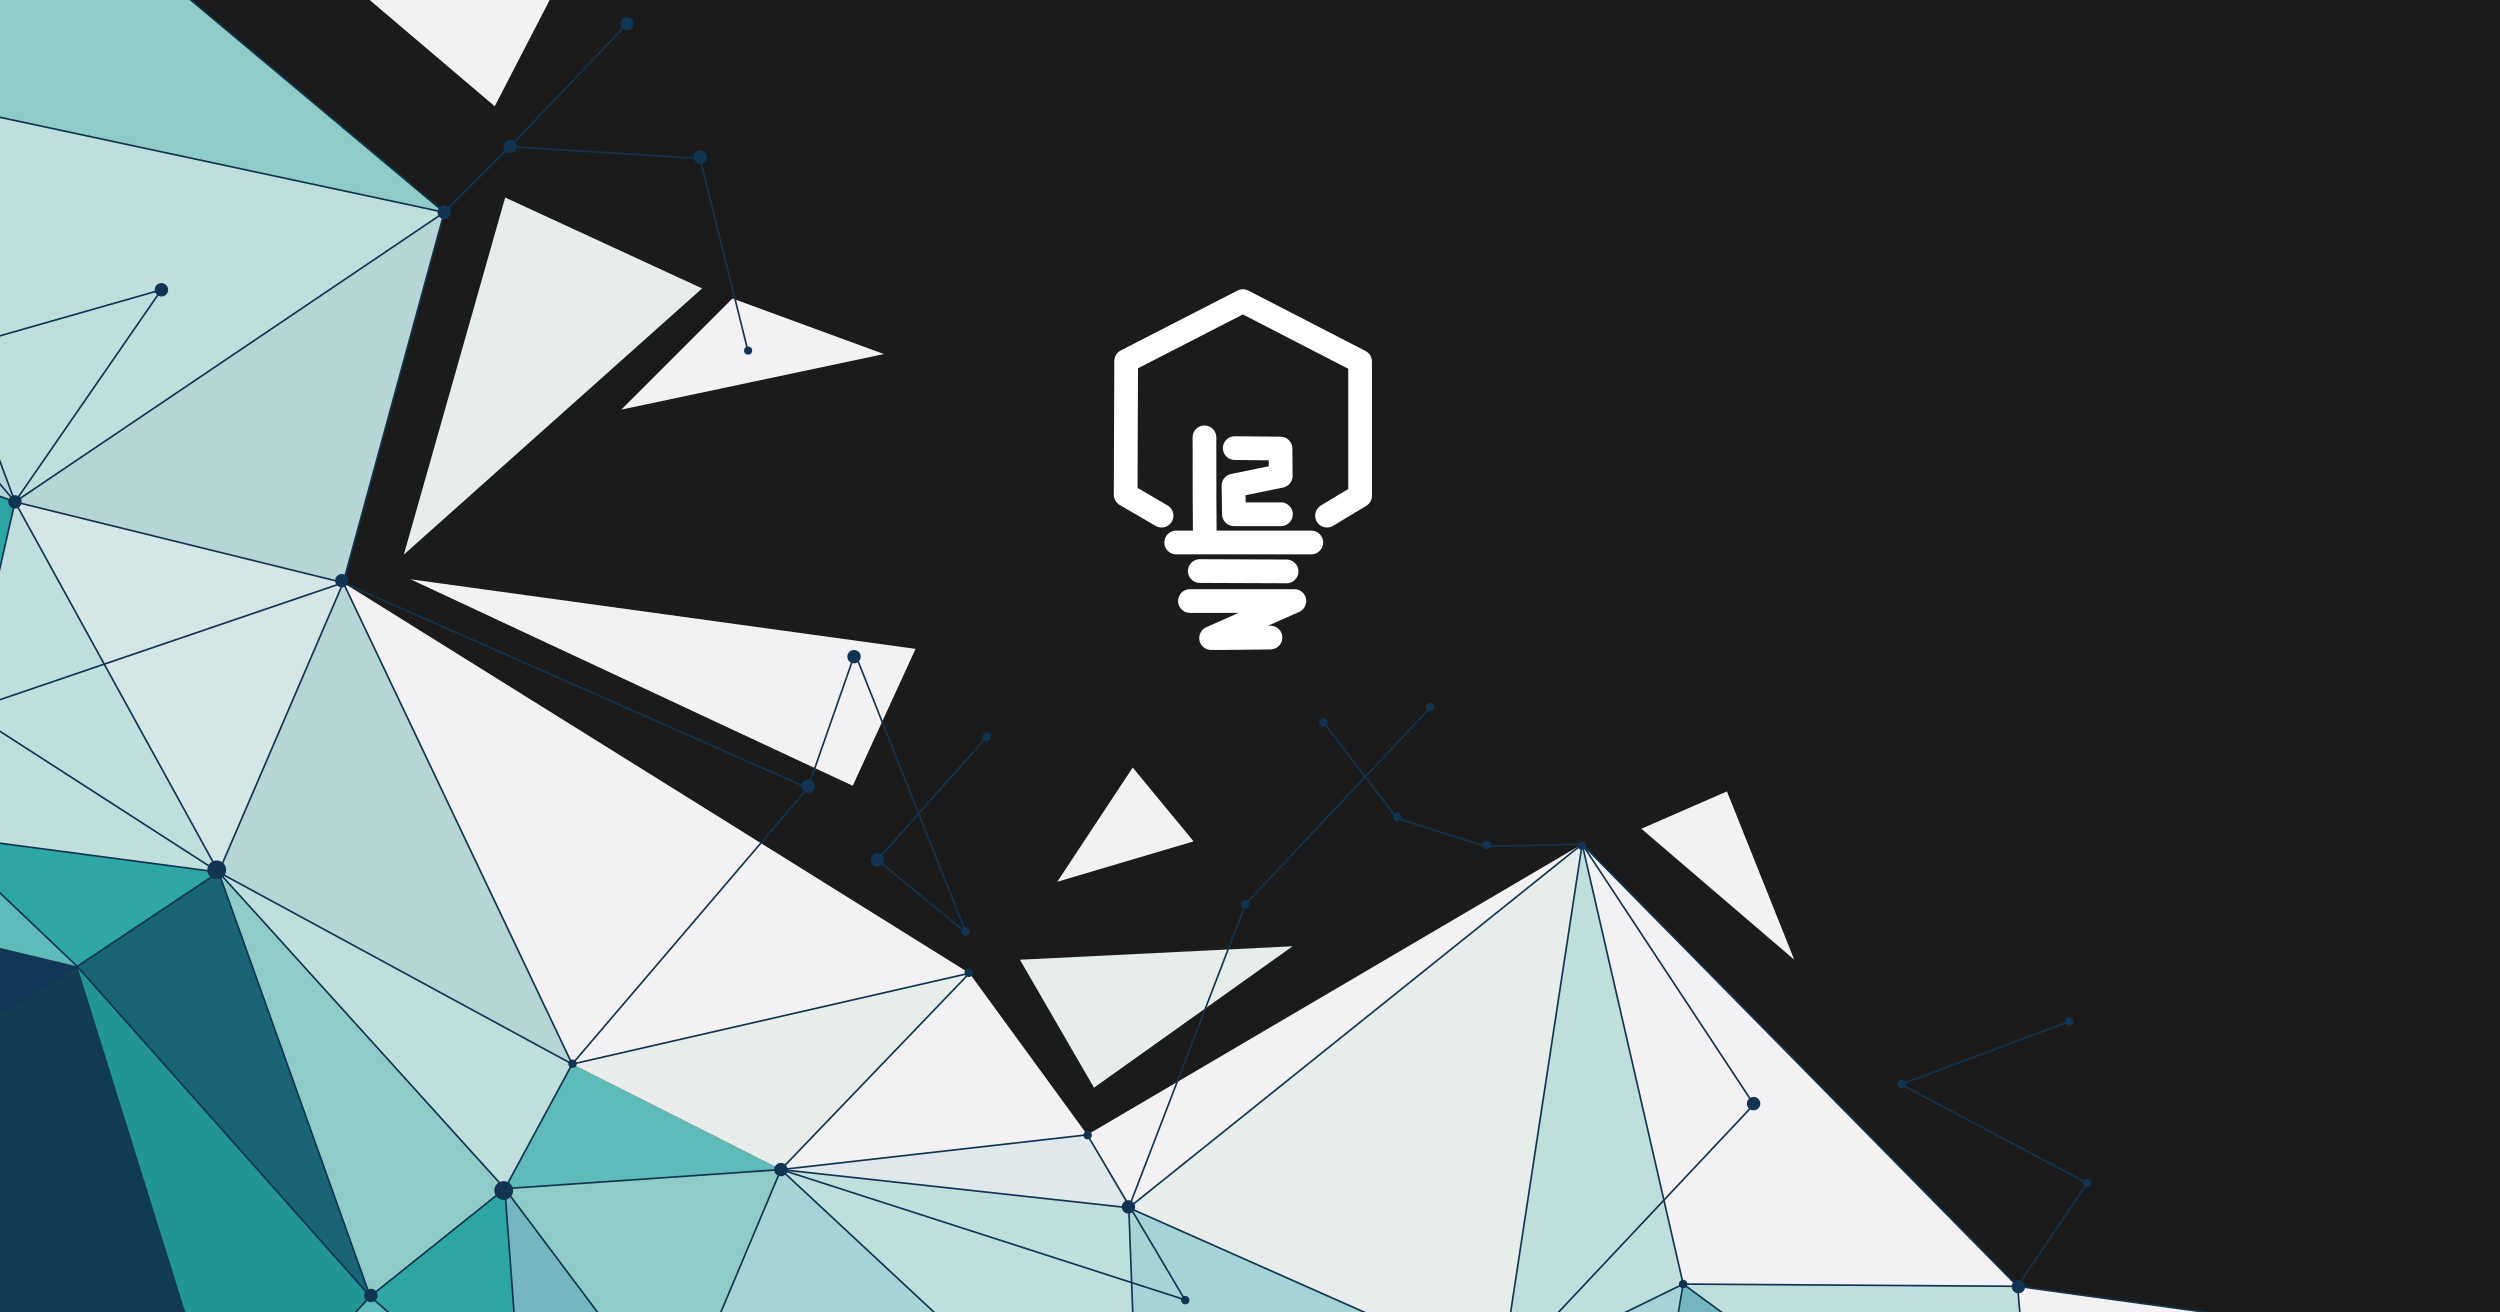 <?xml version="1.0" encoding="UTF-8" standalone="no"?>
<!-- Created with Inkscape (http://www.inkscape.org/) -->

<svg
   width="1200"
   height="630"
   viewBox="0 0 1200 630"
   version="1.1"
   id="svg1"
   xml:space="preserve"
   xmlns:xlink="http://www.w3.org/1999/xlink"
   xmlns="http://www.w3.org/2000/svg"
   xmlns:svg="http://www.w3.org/2000/svg"><defs
     id="defs1"><rect
       id="SVGID_1_"
       width="750"
       height="500"
       x="0"
       y="0" /><rect
       id="SVGID_00000093868353601257282300000004954489834486064036_"
       width="750"
       height="500"
       x="0"
       y="0" /></defs><g
     id="layer1"><rect
       style="fill:#1b1b1b;stroke-width:45;stroke-linecap:round;stroke-linejoin:round;stroke-miterlimit:5;paint-order:markers stroke fill"
       id="rect1"
       width="1235.052"
       height="664.948"
       x="-16.495"
       y="-14.433" /><g
       id="layer1-8"
       transform="matrix(0.253,0,0,0.253,460.113,90.932)"><rect
         style="display:none;fill:#1b1b1b;fill-opacity:1;stroke:none;stroke-width:45;stroke-linecap:round;stroke-linejoin:round;stroke-miterlimit:5;stroke-dasharray:none;stroke-opacity:1;paint-order:markers stroke fill"
         id="rect15"
         width="1146.932"
         height="1148.825"
         x="-28.389"
         y="-35.96" /><path
         style="display:inline;fill:none;stroke:#ffffff;stroke-width:45;stroke-linecap:round;stroke-linejoin:round;stroke-miterlimit:5;stroke-dasharray:none;stroke-opacity:1;paint-order:markers stroke fill"
         d="m 438.959,780.892 198.134,10e-6 -157.999,70.26 c 0.392,0.473 112.64,-0.946 112.64,-0.946"
         id="path1" /><path
         style="fill:none;stroke:#ffffff;stroke-width:45;stroke-linecap:round;stroke-linejoin:round;stroke-miterlimit:5;stroke-dasharray:none;stroke-opacity:1;paint-order:markers stroke fill"
         d="m 457.695,724.015 87.652,0.356 76.957,0.313"
         id="path2" /><path
         style="fill:none;stroke:#ffffff;stroke-width:45;stroke-linecap:round;stroke-linejoin:round;stroke-miterlimit:5;stroke-dasharray:none;stroke-opacity:1;paint-order:markers stroke fill"
         d="M 412.862,669.814 H 669.145"
         id="path3" /><path
         style="fill:none;stroke:#ffffff;stroke-width:44.956;stroke-linecap:round;stroke-linejoin:round;stroke-miterlimit:5;stroke-dasharray:none;stroke-opacity:1;paint-order:markers stroke fill"
         d="m 466.511,470.296 c 0,192.276 0.99,194.984 0.99,194.984"
         id="path4" /><path
         style="fill:none;stroke:#ffffff;stroke-width:45;stroke-linecap:round;stroke-linejoin:round;stroke-miterlimit:5;stroke-dasharray:none;stroke-opacity:1;paint-order:markers stroke fill"
         d="m 524.011,490.753 86.795,0.865 0.364,51.843 -89.584,18.411 0.818,54.355 h 89.206"
         id="path5" /><path
         style="fill:none;stroke:#ffffff;stroke-width:45;stroke-linecap:round;stroke-linejoin:round;stroke-miterlimit:5;stroke-dasharray:none;stroke-opacity:1;paint-order:markers stroke fill"
         d="M 385.15,618.889 317.015,579.144 317.961,325.532 539.399,211.832 761.783,326.478 v 254.558 l -62.686,37.805"
         id="path15" /></g><g
       id="g3"
       transform="matrix(1.616,0,0,1.616,-146.103,-11.289)"><g
         id="BACKGROUND">
</g><g
         id="OBJECTS">
	<g
   id="g67">
		<defs
   id="defs1-8" />
		<clipPath
   id="SVGID_00000123439833773128695590000007611993551598977179_">
			<use
   xlink:href="#SVGID_1_"
   style="overflow:visible"
   id="use1" />
		</clipPath>
		<g
   clip-path="url(#SVGID_00000123439833773128695590000007611993551598977179_)"
   id="g66">
			<polygon
   style="fill:#113c52"
   points="113.36,294.055 158.86,438.43 -17.14,376.388 "
   id="polygon1" />
			<polygon
   style="fill:#103451"
   points="158.36,438.055 42.36,558.055 -14.64,376.055 "
   id="polygon2" />
			<polygon
   style="fill:#249597"
   points="200.36,392.055 158.36,438.055 113.36,294.055 "
   id="polygon3" />
			<polygon
   style="fill:#196576"
   points="155.36,266.055 200.36,392.055 113.36,294.055 "
   id="polygon4" />
			<polygon
   style="fill:#91cbc7"
   points="240.36,360.055 200.36,392.055 155.36,266.055 "
   id="polygon5" />
			<polygon
   style="fill:#c0dfdc"
   points="260.36,323.055 240.36,360.055 155.36,266.055 "
   id="polygon6" />
			<polygon
   style="fill:#103758"
   points="113.36,294.055 -14.64,376.055 -11.64,264.055 "
   id="polygon7" />
			<polygon
   style="fill:#5ebbb8"
   points="72.193,254.722 113.36,294.055 -11.64,264.055 "
   id="polygon8" />
			<polygon
   style="fill:#5ebbb8"
   points="72.36,255.055 -0.973,233.722 14.86,157.805 "
   id="polygon9" />
			<path
   style="fill:#5ebbb8"
   d="M 200.36,392.055"
   id="path9" />
			<polygon
   style="fill:#5ebbb8"
   points="322.36,354.388 260.36,323.055 240.36,360.055 "
   id="polygon10" />
			<polygon
   style="fill:#5ebbb8"
   points="158.36,438.055 200.36,392.055 245.693,431.722 "
   id="polygon11" />
			<polygon
   style="fill:#2da6a4"
   points="240.36,360.055 245.709,431.753 200.36,392.055 "
   id="polygon12" />
			<polygon
   style="fill:#91cbc7"
   points="291.36,428.055 322.36,354.388 240.36,360.055 "
   id="polygon13" />
			<polygon
   style="fill:#73b6be"
   points="245.693,431.722 291.36,428.055 240.36,360.055 "
   id="polygon14" />
			<polygon
   style="fill:#a6d3d6"
   points="291.36,428.055 429.027,453.722 322.36,354.388 "
   id="polygon15" />
			<polygon
   style="fill:#2da6a4"
   points="272.36,541.055 429.027,453.722 291.36,428.055 "
   id="polygon16" />
			<polygon
   style="fill:#c0dfdc"
   points="425.693,365.722 429.027,453.722 322.36,354.388 "
   id="polygon17" />
			<polygon
   style="fill:#e0e8ec"
   points="413.36,344.055 425.693,365.722 322.36,354.388 "
   id="polygon18" />
			<polygon
   style="fill:#2da6a4"
   points="72.36,255.055 94.86,156.055 -8.64,118.055 "
   id="polygon19" />
			<polygon
   style="fill:#c0dfdc"
   points="155.36,266.055 72.36,255.055 94.86,156.055 "
   id="polygon20" />
			<polygon
   style="fill:#2da6a4"
   points="155.36,266.055 113.36,294.055 72.36,255.055 "
   id="polygon21" />
			<polygon
   style="fill:#d6e5e6"
   points="94.86,156.055 192.36,180.055 155.36,266.055 "
   id="polygon22" />
			<polygon
   style="fill:#b7d5d4"
   points="260.36,323.055 155.36,266.055 192.36,180.055 "
   id="polygon23" />
			<polygon
   style="fill:#e6edea"
   points="378.36,296.055 322.36,354.388 260.36,323.055 "
   id="polygon24" />
			<polygon
   style="fill:#f4f1f4"
   points="413.36,344.055 322.36,354.388 378.36,296.055 "
   id="polygon25" />
			<polygon
   style="fill:#b7d5d4"
   points="222.36,70.055 94.86,156.055 192.36,180.055 "
   id="polygon26" />
			<polygon
   style="fill:#b7d5d4"
   points="49.36,33.055 94.86,156.055 -8.64,118.055 "
   id="polygon27" />
			<polygon
   style="fill:#103451"
   points="245.36,479.055 272.36,541.055 215.36,523.055 "
   id="polygon28" />
			<polyline
   style="fill:#249597"
   points="429.027,453.722 272.36,541.055 429.027,557.722 426.36,455.055 429.027,557.722    "
   id="polyline28" />
			<polygon
   style="fill:#103451"
   points="487.693,489.722 570.36,506.388 429.027,557.722 "
   id="polygon29" />
			<polygon
   style="fill:#196576"
   points="245.36,479.055 185.36,573.055 158.36,438.055 "
   id="polygon30" />
			<polygon
   style="fill:#c0dfdc"
   points="245.693,431.722 245.36,479.055 158.36,438.055 "
   id="polygon31" />
			<polygon
   style="fill:#e0e8ec"
   points="49.36,33.055 -12.64,-9.945 -8.64,118.055 "
   id="polygon32" />
			<polygon
   style="fill:#c0dfdc"
   points="222.36,70.055 94.86,156.055 49.36,33.055 "
   id="polygon33" />
			<polygon
   style="fill:#91cbc7"
   points="111.464,-22.841 222.36,70.055 49.36,33.055 "
   id="polygon34" />
			<polygon
   style="fill:#249597"
   points="188.11,573.055 42.36,558.055 158.86,437.805 "
   id="polygon35" />
			<polygon
   style="fill:#249597"
   points="291.36,428.055 245.693,431.722 245.36,479.055 "
   id="polygon36" />
			<polygon
   style="fill:#f4f1f4"
   points="378.36,296.055 260.36,323.055 192.36,180.055 "
   id="polygon37" />
			<polygon
   style="fill:#f4f1f4"
   points="49.36,33.055 111.464,-22.841 -12.64,-9.945 "
   id="polygon38" />
			<polygon
   style="fill:#91cbc7"
   points="272.36,541.055 291.36,428.055 245.36,479.055 "
   id="polygon39" />
			<path
   style="fill:#249597"
   d="M 460.86,439.055"
   id="path39" />
			<polygon
   style="fill:#a6d3d6"
   points="536.36,414.805 429.027,453.722 425.693,365.722 "
   id="polygon40" />
			<polygon
   style="fill:#e6edea"
   points="425.693,365.722 536.36,414.805 560.36,257.722 "
   id="polygon41" />
			<polygon
   style="fill:#f4f1f4"
   points="560.36,257.722 425.693,365.722 413.36,344.055 "
   id="polygon42" />
			<polygon
   style="fill:#c0dfdc"
   points="590.36,388.388 560.36,257.722 536.36,414.805 "
   id="polygon43" />
			<polygon
   style="fill:#f4f1f4"
   points="689.693,389.055 590.36,388.388 560.36,257.722 "
   id="polygon44" />
			<polygon
   style="fill:#c0dfdc"
   points="696.36,466.055 689.693,389.055 590.36,388.388 "
   id="polygon45" />
			<polygon
   style="fill:#73b6be"
   points="487.693,489.722 429.027,453.722 536.36,414.805 "
   id="polygon46" />
			<polygon
   style="fill:#249597"
   points="487.693,489.722 536.36,414.805 570.36,506.388 "
   id="polygon47" />
			<polygon
   style="fill:#196576"
   points="429.027,453.722 487.693,489.722 429.027,557.722 "
   id="polygon48" />
			<polygon
   style="fill:#a6d3d6"
   points="545.11,439.555 570.36,506.388 590.36,388.388 536.36,414.805 "
   id="polygon49" />
			<polygon
   style="fill:#73b6be"
   points="570.36,506.388 590.36,388.388 696.36,466.055 "
   id="polygon50" />
			<polygon
   style="fill:#f4f1f4"
   points="834.36,409.055 696.36,466.055 689.693,389.055 "
   id="polygon51" />
			<polygon
   style="fill:#e6edea"
   points="680.36,525.722 748.36,549.722 834.36,409.055 696.36,466.055 "
   id="polygon52" />
			<polygon
   style="fill:#a6d3d6"
   points="671.693,558.388 696.36,466.055 570.36,506.388 "
   id="polygon53" />
			<polygon
   style="fill:#196576"
   points="72.36,255.055 -11.64,264.055 -9.307,230.722 "
   id="polygon54" />
			<polyline
   style="fill:#113c52"
   points="42.36,558.055 -53.64,554.388 -13.973,367.055 42.36,560.388    "
   id="polyline54" />
			<polygon
   style="fill:#91cbc7"
   points="14.86,157.805 -0.64,233.055 -27.973,224.888 -8.64,118.055 "
   id="polygon55" />
			<polygon
   style="fill:#113c52"
   points="671.693,558.388 570.36,506.388 429.027,557.722 "
   id="polygon56" />
			<polygon
   style="fill:#e6edea"
   points="393.36,292.055 474.36,288.055 415.36,330.055 "
   id="polygon57" />
			
			
			<polygon
   style="fill:#e6edea"
   points="240.457,65.655 298.954,92.653 210.36,171.722 "
   id="polygon60" />
			<polygon
   style="fill:#f4f1f4"
   points="623.36,292.055 577.94,253.145 603.36,242.055 "
   id="polygon61" />
			
			<polygon
   style="fill:#f4f1f4"
   points="237.36,38.556 273.36,-31.111 155.36,-31.111 "
   id="polygon63" />
			<polygon
   style="fill:#f4f1f4"
   points="444.945,256.895 426.86,234.972 404.447,268.895 "
   id="polygon64" />
			<polygon
   style="fill:#f4f1f4"
   points="307.954,95.653 352.952,112.152 274.956,128.652 "
   id="polygon65" />
			<polygon
   style="fill:#f4f1f4"
   points="362.36,199.722 343.693,240.388 212.36,179.055 "
   id="polygon66" />
		</g>
	</g>
	<g
   id="g108">
		<defs
   id="defs67" />
		<clipPath
   id="SVGID_00000118384533326173749000000015456901283153689022_">
			<use
   xlink:href="#SVGID_00000093868353601257282300000004954489834486064036_"
   style="overflow:visible"
   id="use67" />
		</clipPath>
		<g
   clip-path="url(#SVGID_00000118384533326173749000000015456901283153689022_)"
   id="g107">
			
				<polygon
   style="fill:none;stroke:#103451;stroke-width:0.5;stroke-linecap:round;stroke-linejoin:round;stroke-miterlimit:10"
   points="61.966,116.652 49.36,33.055 -29.529,86.654 "
   id="polygon67" />
			
				<polygon
   style="fill:none;stroke:#103451;stroke-width:0.5;stroke-linecap:round;stroke-linejoin:round;stroke-miterlimit:10"
   points="138.36,93.055 94.86,156.055 60.556,115.242 "
   id="polygon68" />
			
				<polygon
   style="fill:none;stroke:#103451;stroke-width:0.5;stroke-linecap:round;stroke-linejoin:round;stroke-miterlimit:10"
   points="222.36,70.055 111.464,-22.841 49.36,33.055 "
   id="polygon69" />
			<path
   style="fill:#103451"
   d="m 47.974,31.621 c 0.779,-0.779 2.042,-0.779 2.82,0 0.779,0.779 0.779,2.041 0,2.82 -0.779,0.779 -2.041,0.779 -2.82,0 -0.779,-0.778 -0.779,-2.041 0,-2.82 z"
   id="path69" />
			<path
   style="fill:#103451"
   d="m 59.146,113.832 c 0.779,-0.779 2.042,-0.779 2.82,0 0.779,0.779 0.779,2.041 0,2.82 -0.779,0.779 -2.041,0.779 -2.82,0 -0.779,-0.779 -0.779,-2.041 0,-2.82 z"
   id="path70" />
			<circle
   style="fill:#103451"
   cx="94.86"
   cy="156.055"
   r="1.994"
   id="circle70" />
			<path
   style="fill:#103451"
   d="m 240.54,49.055 c 0.779,-0.779 2.041,-0.779 2.82,0 0.779,0.779 0.779,2.041 0,2.82 -0.779,0.779 -2.041,0.779 -2.82,0 -0.779,-0.779 -0.779,-2.041 0,-2.82 z"
   id="path71" />
			<path
   style="fill:#103451"
   d="m 297.027,52.235 c 0.779,-0.779 2.041,-0.779 2.82,0 0.779,0.779 0.779,2.041 0,2.82 -0.779,0.779 -2.041,0.779 -2.82,0 -0.779,-0.779 -0.779,-2.041 0,-2.82 z"
   id="path72" />
			<circle
   style="fill:#103451"
   cx="312.622"
   cy="111.126"
   r="1.209"
   id="circle72" />
			<path
   style="fill:#103451"
   d="m 609.873,333.388 c 0.779,-0.779 2.041,-0.779 2.82,0 0.779,0.779 0.779,2.041 0,2.82 -0.779,0.779 -2.041,0.779 -2.82,0 -0.779,-0.778 -0.779,-2.041 0,-2.82 z"
   id="path73" />
			<path
   style="fill:#103451"
   d="m 688.54,387.735 c 0.779,-0.779 2.041,-0.779 2.82,0 0.779,0.779 0.779,2.041 0,2.82 -0.779,0.779 -2.041,0.779 -2.82,0 -0.779,-0.779 -0.779,-2.041 0,-2.82 z"
   id="path74" />
			<path
   style="fill:#103451"
   d="m 534.54,413.388 c 0.779,-0.779 2.041,-0.779 2.82,0 0.779,0.779 0.779,2.041 0,2.82 -0.779,0.779 -2.041,0.779 -2.82,0 -0.779,-0.778 -0.779,-2.041 0,-2.82 z"
   id="path75" />
			<path
   style="fill:#103451"
   d="m 190.54,178.055 c 0.779,-0.779 2.041,-0.779 2.82,0 0.779,0.779 0.779,2.041 0,2.82 -0.779,0.779 -2.041,0.779 -2.82,0 -0.779,-0.779 -0.779,-2.041 0,-2.82 z"
   id="path76" />
			<path
   style="fill:#103451"
   d="m 13.54,156.235 c 0.779,-0.779 2.041,-0.779 2.82,0 0.779,0.779 0.779,2.041 0,2.82 -0.779,0.779 -2.041,0.779 -2.82,0 -0.779,-0.779 -0.779,-2.041 0,-2.82 z"
   id="path77" />
			<path
   style="fill:#103451"
   d="m 275.283,12.645 c 0.779,-0.779 2.042,-0.779 2.82,0 0.779,0.779 0.779,2.041 0,2.82 -0.779,0.779 -2.041,0.779 -2.82,0 -0.779,-0.779 -0.779,-2.041 0,-2.82 z"
   id="path78" />
			<path
   style="fill:#103451"
   d="m 80.04,216.735 c 0.779,-0.779 2.041,-0.779 2.82,0 0.779,0.779 0.779,2.041 0,2.82 -0.779,0.779 -2.041,0.779 -2.82,0 -0.779,-0.779 -0.779,-2.041 0,-2.82 z"
   id="path79" />
			<circle
   style="fill:#103451"
   cx="222.36"
   cy="70.055"
   r="1.994"
   id="circle79" />
			<path
   style="fill:#103451"
   d="m 342.68,200.625 c 0.779,-0.779 2.041,-0.779 2.82,0 0.779,0.779 0.779,2.041 0,2.82 -0.779,0.779 -2.041,0.779 -2.82,0 -0.779,-0.778 -0.779,-2.041 0,-2.82 z"
   id="path80" />
			<path
   style="fill:#103451"
   d="m 349.617,260.978 c 0.779,-0.779 2.041,-0.779 2.82,0 0.779,0.779 0.779,2.042 0,2.82 -0.779,0.779 -2.042,0.779 -2.82,0 -0.779,-0.778 -0.779,-2.041 0,-2.82 z"
   id="path81" />
			<path
   style="fill:#103451"
   d="m 199.165,390.36 c 0.779,-0.779 2.041,-0.779 2.82,0 0.779,0.779 0.779,2.041 0,2.82 -0.779,0.779 -2.041,0.779 -2.82,0 -0.779,-0.779 -0.779,-2.041 0,-2.82 z"
   id="path82" />
			<path
   style="fill:#103451"
   d="m 424.193,364.068 c 0.779,-0.779 2.041,-0.779 2.82,0 0.779,0.779 0.779,2.041 0,2.82 -0.779,0.779 -2.041,0.779 -2.82,0 -0.778,-0.778 -0.778,-2.041 0,-2.82 z"
   id="path83" />
			<path
   style="fill:#103451"
   d="m 320.95,352.978 c 0.779,-0.779 2.041,-0.779 2.82,0 0.779,0.779 0.779,2.042 0,2.82 -0.779,0.779 -2.041,0.779 -2.82,0 -0.779,-0.778 -0.779,-2.041 0,-2.82 z"
   id="path84" />
			<circle
   style="fill:#103451"
   cx="154.783"
   cy="265.351"
   r="2.791"
   id="circle84" />
			<circle
   style="fill:#103451"
   cx="240.033"
   cy="360.601"
   r="2.791"
   id="circle85" />
			<path
   style="fill:#103451"
   d="m 329.04,239.125 c 0.779,-0.779 2.041,-0.779 2.82,0 0.779,0.779 0.779,2.041 0,2.82 -0.779,0.779 -2.041,0.779 -2.82,0 -0.779,-0.778 -0.779,-2.041 0,-2.82 z"
   id="path85" />
			<path
   style="fill:#103451"
   d="m 376.286,282.754 c 0.489,-0.489 1.282,-0.489 1.771,0 0.489,0.489 0.489,1.282 0,1.771 -0.489,0.489 -1.282,0.489 -1.771,0 -0.489,-0.489 -0.489,-1.282 0,-1.771 z"
   id="path86" />
			<path
   style="fill:#103451"
   d="m 382.589,225.034 c 0.489,-0.489 1.282,-0.489 1.771,0 0.489,0.489 0.489,1.282 0,1.771 -0.489,0.489 -1.282,0.489 -1.771,0 -0.489,-0.489 -0.489,-1.282 0,-1.771 z"
   id="path87" />
			<circle
   style="fill:#103451"
   cx="378.141"
   cy="295.941"
   r="1.252"
   id="circle87" />
			<circle
   style="fill:#103451"
   cx="260.474"
   cy="322.941"
   r="1.252"
   id="circle88" />
			<path
   style="fill:#103451"
   d="m 482.589,220.722 c 0.489,-0.489 1.282,-0.489 1.771,0 0.489,0.489 0.489,1.282 0,1.771 -0.489,0.489 -1.282,0.489 -1.771,0 -0.489,-0.489 -0.489,-1.282 0,-1.771 z"
   id="path88" />
			<path
   style="fill:#103451"
   d="m 559.36,257.284 c 0.489,-0.489 1.282,-0.489 1.771,0 0.489,0.489 0.489,1.282 0,1.771 -0.489,0.489 -1.282,0.489 -1.771,0 -0.489,-0.489 -0.489,-1.282 0,-1.771 z"
   id="path89" />
			<path
   style="fill:#103451"
   d="m 441.589,392.284 c 0.489,-0.489 1.282,-0.489 1.771,0 0.489,0.489 0.489,1.282 0,1.771 -0.489,0.489 -1.282,0.489 -1.771,0 -0.489,-0.489 -0.489,-1.282 0,-1.771 z"
   id="path90" />
			<circle
   style="fill:#103451"
   cx="138.36"
   cy="93.055"
   r="1.994"
   id="circle90" />
			
				<polyline
   style="fill:none;stroke:#103451;stroke-width:0.5;stroke-linecap:round;stroke-linejoin:round;stroke-miterlimit:10"
   points="     -26.14,111.555 94.86,156.055 72.36,255.055 -49.14,218.555    "
   id="polyline90" />
			
				<polyline
   style="fill:none;stroke:#103451;stroke-width:0.5;stroke-linecap:round;stroke-linejoin:round;stroke-miterlimit:10"
   points="     383.36,226.055 351.027,262.388 377.36,284.055 344.36,201.055 330.36,241.055 260.36,323.055 155.36,266.055 94.86,156.055      222.36,70.055 241.86,50.555 298.36,54.055 312.36,110.388    "
   id="polyline91" />
			
				<polygon
   style="fill:none;stroke:#103451;stroke-width:0.5;stroke-linecap:round;stroke-linejoin:round;stroke-miterlimit:10"
   points="113.36,294.055 200.36,392.055 155.36,266.055 "
   id="polygon91" />
			
				<polyline
   style="fill:none;stroke:#103451;stroke-width:0.5;stroke-linecap:round;stroke-linejoin:round;stroke-miterlimit:10"
   points="     113.36,294.055 72.36,255.055 155.36,266.055 192.36,180.055 222.36,70.055    "
   id="polyline92" />
			
				<polygon
   style="fill:none;stroke:#103451;stroke-width:0.5;stroke-linecap:round;stroke-linejoin:round;stroke-miterlimit:10"
   points="240.36,360.055 245.693,431.722 200.36,392.055 "
   id="polygon92" />
			
				<line
   style="fill:none;stroke:#103451;stroke-width:0.5;stroke-linecap:round;stroke-linejoin:round;stroke-miterlimit:10"
   x1="241.86"
   y1="50.555"
   x2="276.693"
   y2="14.055"
   id="line92" />
			
				<polyline
   style="fill:none;stroke:#103451;stroke-width:0.5;stroke-linecap:round;stroke-linejoin:round;stroke-miterlimit:10"
   points="     -0.973,233.722 14.86,157.805 80.86,218.055 155.36,266.055 240.36,360.055 322.36,354.388 429.027,453.722    "
   id="polyline93" />
			
				<polyline
   style="fill:none;stroke:#103451;stroke-width:0.5;stroke-linecap:round;stroke-linejoin:round;stroke-miterlimit:10"
   points="     49.384,33.031 94.86,156.055 192.36,180.055    "
   id="polyline94" />
			
				<line
   style="fill:none;stroke:#103451;stroke-width:0.5;stroke-linecap:round;stroke-linejoin:round;stroke-miterlimit:10"
   x1="80.86"
   y1="218.055"
   x2="192.36"
   y2="180.055"
   id="line94" />
			<path
   style="fill:#103451"
   d="M 200.36,392.055"
   id="path94" />
			
				<polyline
   style="fill:none;stroke:#103451;stroke-width:0.5;stroke-linecap:round;stroke-linejoin:round;stroke-miterlimit:10"
   points="     200.36,392.055 158.36,438.055 40.61,559.805    "
   id="polyline95" />
			
				<polyline
   style="fill:none;stroke:#103451;stroke-width:0.5;stroke-linecap:round;stroke-linejoin:round;stroke-miterlimit:10"
   points="     483.693,221.722 505.36,250.055 531.693,258.388 560.36,257.722 425.693,365.722 429.027,453.722 291.36,428.055 240.36,360.055      260.36,323.055 192.36,180.055 330.36,241.055    "
   id="polyline96" />
			
				<polyline
   style="fill:none;stroke:#103451;stroke-width:0.5;stroke-linecap:round;stroke-linejoin:round;stroke-miterlimit:10"
   points="     425.693,365.722 322.36,354.388 291.36,428.055 245.693,431.722    "
   id="polyline97" />
			<path
   style="fill:#103451"
   d="m 504.485,248.784 c 0.489,-0.489 1.282,-0.489 1.771,0 0.489,0.489 0.489,1.282 0,1.771 -0.489,0.489 -1.282,0.489 -1.771,0 -0.489,-0.489 -0.489,-1.282 0,-1.771 z"
   id="path97" />
			<path
   style="fill:#103451"
   d="m 531.089,257.055 c 0.489,-0.489 1.282,-0.489 1.771,0 0.489,0.489 0.489,1.282 0,1.771 -0.489,0.489 -1.282,0.489 -1.771,0 -0.489,-0.489 -0.489,-1.282 0,-1.771 z"
   id="path98" />
			<path
   style="fill:#103451"
   d="m 514.339,216.034 c 0.489,-0.489 1.282,-0.489 1.771,0 0.489,0.489 0.489,1.282 0,1.771 -0.489,0.489 -1.282,0.489 -1.771,0 -0.489,-0.489 -0.489,-1.282 0,-1.771 z"
   id="path99" />
			<circle
   style="fill:#103451"
   cx="460.36"
   cy="275.555"
   r="1.252"
   id="circle99" />
			<path
   style="fill:#103451"
   d="m 412.589,343.284 c 0.489,-0.489 1.282,-0.489 1.771,0 0.489,0.489 0.489,1.282 0,1.771 -0.489,0.489 -1.282,0.489 -1.771,0 -0.489,-0.489 -0.489,-1.282 0,-1.771 z"
   id="path100" />
			
				<polygon
   style="fill:none;stroke:#103451;stroke-width:0.5;stroke-linecap:round;stroke-linejoin:round;stroke-miterlimit:10"
   points="322.36,354.388 442.36,393.055 413.36,344.055 "
   id="polygon100" />
			
				<polygon
   style="fill:none;stroke:#103451;stroke-width:0.5;stroke-linecap:round;stroke-linejoin:round;stroke-miterlimit:10"
   points="536.36,414.805 590.36,388.388 560.36,257.722 "
   id="polygon101" />
			
				<polyline
   style="fill:none;stroke:#103451;stroke-width:0.5;stroke-linecap:round;stroke-linejoin:round;stroke-miterlimit:10"
   points="     515.36,217.055 460.36,275.555 425.693,365.722 536.36,414.805 611.36,335.055 560.36,257.722 689.693,389.055    "
   id="polyline101" />
			
				<polyline
   style="fill:none;stroke:#103451;stroke-width:0.5;stroke-linecap:round;stroke-linejoin:round;stroke-miterlimit:10"
   points="     590.36,388.388 570.36,506.388 696.36,466.055    "
   id="polyline102" />
			<path
   style="fill:#103451"
   d="m 589.474,387.503 c 0.489,-0.489 1.282,-0.489 1.771,0 0.489,0.489 0.489,1.282 0,1.771 -0.489,0.489 -1.282,0.489 -1.771,0 -0.489,-0.489 -0.489,-1.282 0,-1.771 z"
   id="path102" />
			
				<polyline
   style="fill:none;stroke:#103451;stroke-width:0.5;stroke-linecap:round;stroke-linejoin:round;stroke-miterlimit:10"
   points="     710.36,358.388 689.693,389.055 696.36,466.055 590.36,388.388 689.693,389.055 834.36,409.055    "
   id="polyline103" />
			<path
   style="fill:#103451"
   d="m 709.474,357.503 c 0.489,-0.489 1.282,-0.489 1.771,0 0.489,0.489 0.489,1.282 0,1.771 -0.489,0.489 -1.282,0.489 -1.771,0 -0.489,-0.489 -0.489,-1.282 0,-1.771 z"
   id="path103" />
			<path
   style="fill:#103451"
   d="m 704.141,309.503 c 0.489,-0.489 1.282,-0.489 1.771,0 0.489,0.489 0.489,1.282 0,1.771 -0.489,0.489 -1.282,0.489 -1.771,0 -0.489,-0.489 -0.489,-1.282 0,-1.771 z"
   id="path104" />
			<circle
   style="fill:#103451"
   cx="655.287"
   cy="328.941"
   r="1.252"
   id="circle104" />
			<path
   style="fill:#103451"
   d="m 428.089,452.784 c 0.489,-0.489 1.282,-0.489 1.771,0 0.489,0.489 0.489,1.282 0,1.771 -0.489,0.489 -1.282,0.489 -1.771,0 -0.489,-0.489 -0.489,-1.282 0,-1.771 z"
   id="path105" />
			
				<polyline
   style="fill:none;stroke:#103451;stroke-width:0.5;stroke-linecap:round;stroke-linejoin:round;stroke-miterlimit:10"
   points="     322.36,354.388 378.36,296.055 260.36,323.055    "
   id="polyline105" />
			
				<polyline
   style="fill:none;stroke:#103451;stroke-width:0.5;stroke-linecap:round;stroke-linejoin:round;stroke-miterlimit:10"
   points="     710.36,358.388 655.027,329.055 705.027,310.388    "
   id="polyline106" />
			<circle
   style="fill:#103451"
   cx="245.808"
   cy="431.503"
   r="1.252"
   id="circle106" />
			<circle
   style="fill:#103451"
   cx="158.724"
   cy="438.169"
   r="1.252"
   id="circle107" />
		</g>
	</g>
</g></g></g></svg>
